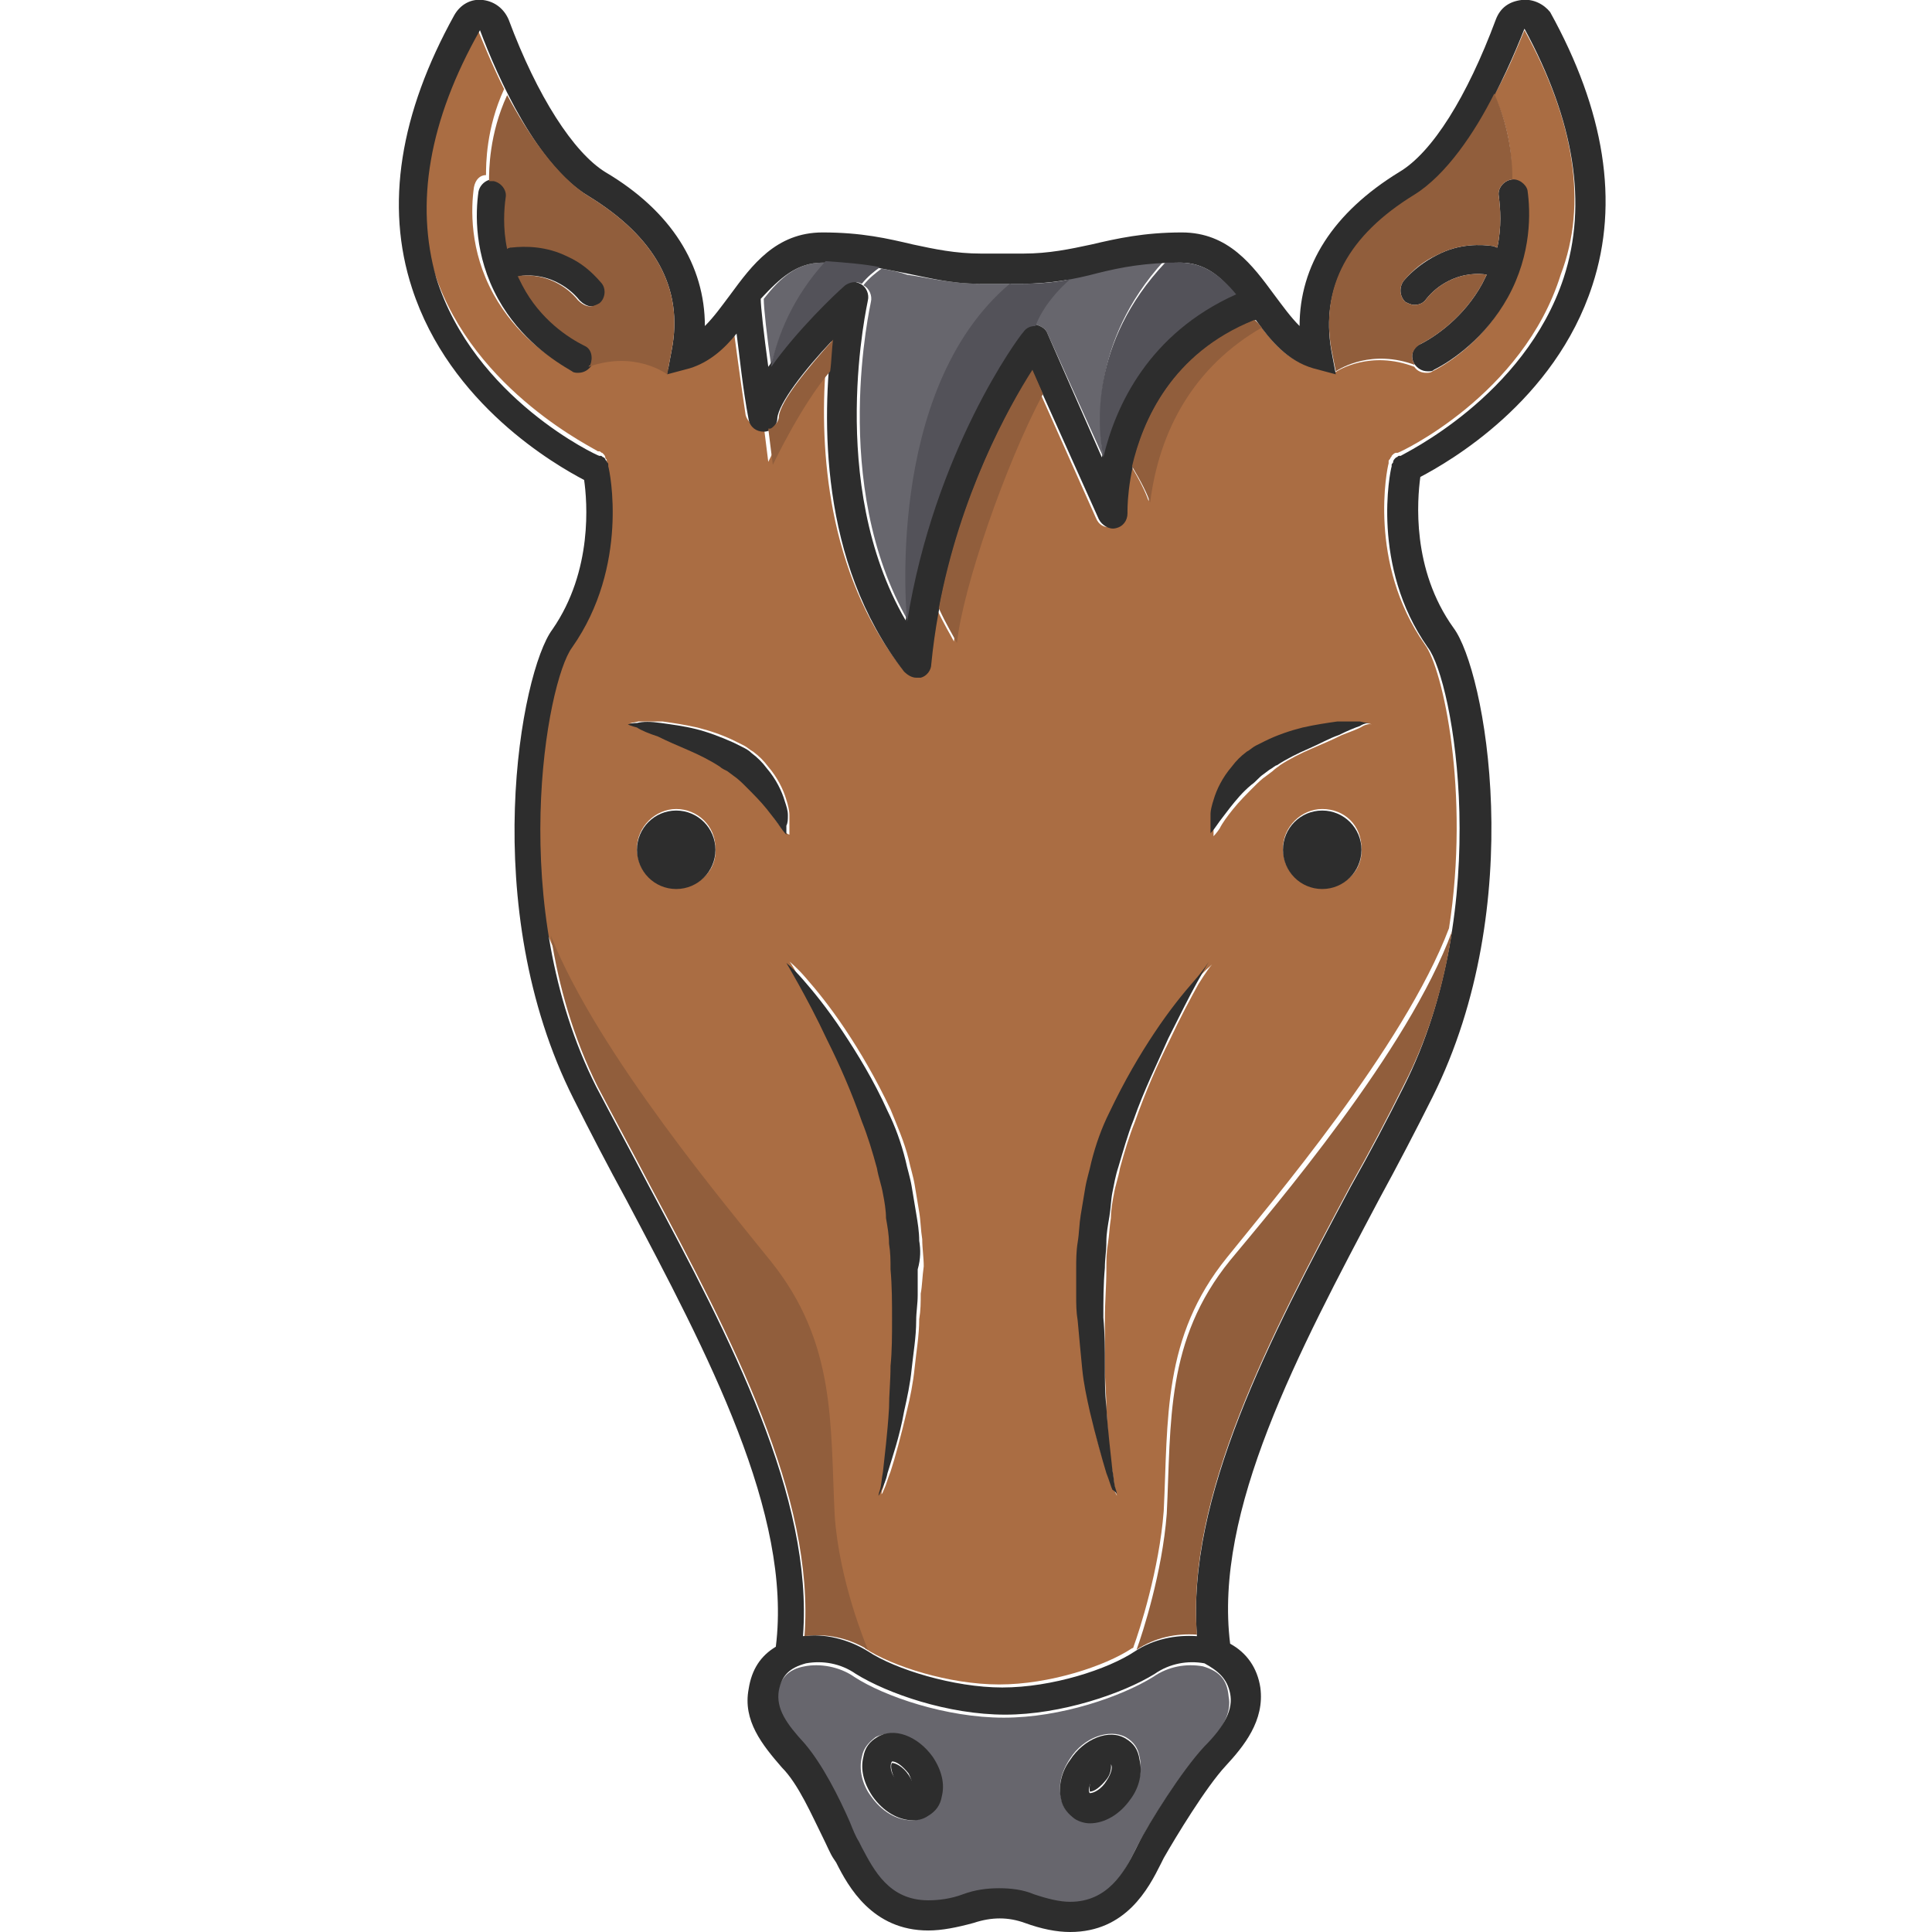 <?xml version="1.0" encoding="utf-8"?>
<!-- Generator: Adobe Illustrator 18.1.0, SVG Export Plug-In . SVG Version: 6.00 Build 0)  -->
<svg version="1.1" baseProfile="tiny" id="Layer_1" xmlns="http://www.w3.org/2000/svg" xmlns:xlink="http://www.w3.org/1999/xlink"
	 x="0px" y="0px" viewBox="0 0 128 128" xml:space="preserve">
<g>
	<path fill="#2D2D2D" d="M59.1,116.8c-0.1,0.1-0.1,0.5,0.2,1.1c0.3,0.5,0.8,0.8,1.1,0.8c0,0,0.1,0,0.1,0c0.1-0.1,0.1-0.5-0.3-1.1
		C59.8,117,59.3,116.8,59.1,116.8z"/>
	<path fill="#67666D" d="M54.5,17.4c0.1,0,0.2,0,0.2,0c-2.2,2.4-3.2,5-3.6,6.9c-0.3-2.1-0.5-3.9-0.5-4.5
		C51.7,18.4,52.8,17.4,54.5,17.4z"/>
	<path fill="#67666D" d="M65,18.8h2c-8.4,7-6.8,22.4-6.8,22.4c-5.3-9.1-2.5-21.1-2.5-21.2c0.1-0.4-0.1-0.9-0.5-1.1c0,0,0,0,0,0
		c0.4-0.5,0.8-0.8,1.2-1.1c0.6,0.1,1.1,0.2,1.7,0.4C61.5,18.4,63,18.8,65,18.8z"/>
	<path fill="#67666D" d="M73.1,30.3C73.1,30.3,73.1,30.3,73.1,30.3l-3.7-8.2c-0.1-0.3-0.4-0.5-0.8-0.6c0,0,0,0-0.1,0
		c0.5-1.3,1.5-2.3,2.3-3.1c0.6-0.1,1.2-0.3,1.8-0.4c1.3-0.3,2.7-0.6,4.5-0.7C72.2,22.7,72.8,28.3,73.1,30.3z"/>
	<path fill="#AA6D43" d="M101,2c-0.5,1.2-1.1,2.7-2,4.3c1.2,2.6,1.2,4.9,1.1,5.6c0.5,0,0.9,0.3,1,0.8c0.2,1.4,0.3,4.2-1.3,7.1
		c-1.5,2.7-3.7,4.2-4.9,4.8c-0.1,0.1-0.3,0.1-0.4,0.1c-0.3,0-0.6-0.1-0.8-0.4c0,0,0,0,0,0c-2.9-1.1-5,0.2-5.3,0.4v0l0,0h0l-1.5-0.4
		c-1.5-0.4-2.5-1.5-3.4-2.7c-4.5,2.6-6.8,6.8-7.4,11.6c-0.2-0.6-0.6-1.4-1.2-2.4c-0.4,1.8-0.4,3-0.4,3.1c0,0.5-0.3,0.9-0.8,1
		c-0.5,0.1-0.9-0.1-1.1-0.6l-3.7-8.3c-2.5,4.7-5.3,12.8-5.7,16.5c-0.2-0.4-0.7-1.2-1.2-2.3c-0.2,1.2-0.4,2.3-0.5,3.6
		c0,0.4-0.3,0.7-0.7,0.8c-0.1,0-0.2,0-0.3,0c-0.3,0-0.6-0.1-0.8-0.4c-4.9-6.3-5.4-14.5-5-19.8c-1.9,2.2-3.8,6.2-3.8,6.2l-0.3-2.4
		c0,0,0,0,0.1,0c-0.1,0-0.2,0.1-0.3,0.1c-0.5,0-0.9-0.4-1-0.8c-0.3-2-0.6-4.2-0.8-5.7c-0.8,1-1.8,1.9-3.1,2.3l-1.5,0.4
		c0,0-2.1-1.6-5.2-0.5c-0.2,0.3-0.5,0.4-0.8,0.4c-0.1,0-0.3,0-0.4-0.1c-1.2-0.6-3.4-2.1-4.9-4.8c-1.6-2.9-1.5-5.7-1.3-7.1
		c0.1-0.5,0.4-0.8,0.8-0.8c0-0.7,0-3.1,1.2-5.7v0c-0.8-1.6-1.4-3.1-1.9-4.3c-3.4,6-4.3,11.5-2.7,16.5c2.6,7.9,10.8,11.7,10.8,11.8
		c0,0,0,0,0.1,0c0.1,0,0.1,0.1,0.2,0.1c0,0,0.1,0.1,0.1,0.1c0,0,0.1,0.1,0.1,0.2s0.1,0.1,0.1,0.2c0,0,0,0,0,0.1
		c0.1,0.3,1.4,6.6-2.4,12c-1.2,1.6-3,10-1.6,19.1c3.1,7.8,11.8,18.1,14.6,21.6c4.3,5.4,3.9,10.7,4.2,16.8c0.2,4.4,2,8.5,2.2,9
		c0,0,0.1,0,0.1,0.1c1.8,1.2,5.6,2.4,8.9,2.4c3.3,0,7-1.2,8.8-2.4c0,0,0.1,0,0.1-0.1c0.4-1.1,1.7-5.1,2-9c0.3-6.1-0.1-11.5,4.2-16.8
		c2.8-3.5,11.7-13.9,14.7-21.8c0,0,0,0,0,0c1.4-9-0.4-17.2-1.6-18.8c-3.8-5.4-2.5-11.7-2.4-12c0,0,0,0,0-0.1c0-0.1,0-0.1,0.1-0.2
		c0-0.1,0.1-0.1,0.1-0.2c0,0,0.1-0.1,0.1-0.1c0,0,0.1-0.1,0.2-0.1c0,0,0,0,0.1,0c0.1,0,8.3-3.8,10.8-11.8C105.2,13.5,104.3,8,101,2z
		 M44.8,58.8c-1.5,0-2.6-1.1-2.6-2.6c0-1.4,1.2-2.6,2.6-2.6s2.6,1.1,2.6,2.6C47.5,57.7,46.3,58.8,44.8,58.8z M51.8,54.9
		c-0.2-0.3-0.6-0.8-0.9-1.3c-0.4-0.5-0.8-1-1.4-1.5c-0.3-0.3-0.5-0.5-0.8-0.7l-0.4-0.3c-0.2-0.1-0.4-0.3-0.5-0.4
		c-0.6-0.4-1.4-0.8-2.1-1.1c-0.7-0.3-1.4-0.7-2-0.9c-0.6-0.3-1.1-0.5-1.4-0.6c-0.3-0.2-0.6-0.2-0.6-0.2s0.2,0,0.6-0.1
		c0.4,0,1,0,1.6,0c0.7,0.1,1.4,0.2,2.3,0.4c0.8,0.2,1.7,0.5,2.5,0.9l0.6,0.3c0.2,0.1,0.4,0.3,0.6,0.4c0.4,0.3,0.7,0.6,1,1
		c0.6,0.7,1,1.5,1.2,2.2c0.1,0.3,0.2,0.7,0.2,1c0,0.3,0,0.5,0,0.7c0,0.4,0,0.6,0,0.6S52,55.2,51.8,54.9z M61,85.7
		c0,0.6,0,1.1-0.1,1.7c0,1.1-0.2,2.2-0.3,3.2c-0.1,1-0.3,2-0.5,2.8c-0.4,1.7-0.8,3.2-1.1,4.1c-0.2,0.5-0.3,0.9-0.4,1.1
		c-0.1,0.2-0.1,0.3-0.2,0.4c0,0,0-0.2,0.1-0.4c0.1-0.3,0.1-0.7,0.2-1.2c0.1-1,0.3-2.5,0.4-4.2c0.1-0.9,0.1-1.8,0.1-2.8
		c0-1,0-2,0.1-3.1c0-1.1,0-2.2-0.1-3.3c0-0.6,0-1.1-0.1-1.7c0-0.6-0.1-1.1-0.2-1.7c-0.1-0.6-0.1-1.1-0.2-1.6
		c-0.1-0.5-0.2-1.1-0.4-1.7c-0.3-1-0.6-2.1-1-3.1c-0.7-2-1.6-3.8-2.3-5.4c-0.8-1.6-1.4-2.8-1.9-3.7c-0.4-0.8-0.7-1.3-0.8-1.4
		c0,0,0.5,0.4,1.1,1.1c0.7,0.8,1.6,1.9,2.6,3.4c1,1.5,2,3.2,3,5.3c0.4,1,0.9,2.1,1.2,3.3c0.1,0.5,0.3,1.1,0.4,1.7
		c0.1,0.6,0.2,1.2,0.3,1.8c0.1,0.6,0.1,1.2,0.2,1.8c0,0.6,0.1,1.2,0.1,1.8C61.1,84.6,61.1,85.2,61,85.7z M79.4,65.2
		c-0.5,0.9-1.2,2.2-1.9,3.7c-0.8,1.6-1.6,3.4-2.3,5.4c-0.4,1-0.7,2-1,3.1c-0.1,0.6-0.3,1.1-0.4,1.7c-0.1,0.5-0.2,1.1-0.2,1.6
		c-0.1,0.6-0.1,1.1-0.2,1.7c-0.1,0.6-0.1,1.1-0.1,1.7c0,1.1-0.1,2.2-0.1,3.3c0,1.1,0,2.1,0,3.1c0,1,0.1,1.9,0.1,2.8
		c0.1,1.7,0.2,3.2,0.4,4.2c0.1,0.5,0.1,0.9,0.2,1.2c0,0.2,0.1,0.3,0.1,0.4c0,0-0.1-0.2-0.2-0.4c-0.1-0.3-0.3-0.6-0.4-1.1
		c-0.4-1-0.8-2.4-1.1-4.1c-0.2-0.9-0.4-1.8-0.5-2.8c-0.1-1-0.3-2.1-0.3-3.2c0-0.5-0.1-1.1-0.1-1.7c0-0.6,0-1.2,0-1.7
		c0-0.6,0-1.2,0.1-1.8c0-0.6,0.1-1.2,0.2-1.8c0.1-0.6,0.2-1.2,0.3-1.8c0.1-0.6,0.3-1.2,0.4-1.7c0.3-1.2,0.7-2.3,1.2-3.3
		c0.9-2,2-3.8,3-5.3c1-1.5,1.9-2.6,2.6-3.4c0.6-0.7,1-1,1.1-1.1C80.2,64,79.9,64.4,79.4,65.2z M87.6,58.8c-1.5,0-2.6-1.1-2.6-2.6
		c0-1.4,1.2-2.6,2.6-2.6c1.5,0,2.6,1.1,2.6,2.6C90.3,57.7,89.1,58.8,87.6,58.8z M90.3,48.1c-0.3,0.2-0.9,0.4-1.4,0.6
		c-0.6,0.3-1.3,0.6-2,0.9c-0.7,0.3-1.5,0.7-2.1,1.1c-0.1,0.1-0.3,0.2-0.5,0.4l-0.4,0.3c-0.3,0.2-0.6,0.5-0.8,0.7
		c-0.5,0.5-1,1-1.4,1.5c-0.4,0.5-0.7,0.9-0.9,1.3c-0.2,0.3-0.4,0.5-0.4,0.5s0-0.2,0-0.6c0-0.2,0-0.5,0-0.7c0-0.3,0.1-0.6,0.2-1
		c0.2-0.7,0.6-1.5,1.2-2.2c0.3-0.4,0.6-0.7,1-1c0.2-0.1,0.4-0.3,0.6-0.4l0.6-0.3c0.9-0.4,1.7-0.7,2.5-0.9c0.8-0.2,1.6-0.3,2.2-0.4
		c0.7,0,1.2-0.1,1.6,0c0.4,0,0.6,0.1,0.6,0.1S90.7,47.9,90.3,48.1z"/>
	<path fill="#2D2D2D" d="M72.5,117.6c-0.4,0.5-0.3,1-0.3,1.1l0,0c0.3,0,0.7-0.3,1.1-0.8c0.4-0.5,0.3-1,0.3-1.1
		C73.3,116.9,72.8,117.1,72.5,117.6z"/>
	<path fill="#67666D" d="M79.7,110.4c-1.1-0.2-2.3,0-3.3,0.7c-2.1,1.3-6.1,2.7-9.9,2.7c-3.8,0-7.9-1.4-9.9-2.7
		c-1-0.7-2.3-0.9-3.3-0.7c-1.1,0.2-1.6,0.8-1.8,1.8c-0.2,1.2,0.5,2.3,1.7,3.5c1.3,1.4,2.3,3.6,3,5.2c0.2,0.5,0.5,1,0.6,1.3l0.2,0.4
		c0.8,1.5,1.8,3.5,4.4,3.5c0.7,0,1.5-0.1,2.3-0.4c0.8-0.3,1.6-0.4,2.4-0.4c0.8,0,1.6,0.1,2.3,0.4c0.9,0.3,1.7,0.5,2.4,0.5
		c2.5,0,3.6-2,4.3-3.4l0.2-0.4c0.7-1.4,2.9-4.9,4.4-6.5c1.4-1.4,1.9-2.5,1.7-3.5C81.3,111.2,80.7,110.7,79.7,110.4z M62.3,119
		c-0.1,0.6-0.5,1-0.9,1.3c-0.3,0.2-0.7,0.3-1,0.3c-1,0-2-0.6-2.7-1.6c-0.6-0.8-0.8-1.8-0.6-2.6c0.1-0.6,0.5-1,0.9-1.3
		c1.1-0.6,2.8,0,3.7,1.4C62.3,117.2,62.5,118.2,62.3,119z M74.9,119.1c-0.7,1-1.7,1.6-2.7,1.6c-0.4,0-0.7-0.1-1-0.3
		c-0.5-0.3-0.8-0.7-0.9-1.3c-0.2-0.8,0-1.7,0.6-2.6c0.9-1.4,2.6-2,3.7-1.4c0.5,0.3,0.8,0.7,0.9,1.3
		C75.7,117.3,75.5,118.2,74.9,119.1z"/>
	<ellipse fill="#2D2D2D" cx="44.8" cy="56.3" rx="2.6" ry="2.6"/>
	<path fill="#2D2D2D" d="M60.9,82.2c0-0.6-0.1-1.2-0.2-1.8c-0.1-0.6-0.2-1.2-0.3-1.8c-0.1-0.6-0.3-1.2-0.4-1.7
		c-0.3-1.2-0.7-2.3-1.2-3.3c-0.9-2-2-3.8-3-5.3c-1-1.5-1.9-2.6-2.6-3.4c-0.7-0.8-1.1-1.1-1.1-1.1s0.3,0.5,0.8,1.4
		c0.5,0.9,1.2,2.2,1.9,3.7c0.8,1.6,1.6,3.4,2.3,5.4c0.4,1,0.7,2,1,3.1c0.1,0.6,0.3,1.1,0.4,1.7c0.1,0.5,0.2,1.1,0.2,1.6
		c0.1,0.6,0.2,1.1,0.2,1.7c0.1,0.6,0.1,1.1,0.1,1.7c0.1,1.1,0.1,2.2,0.1,3.3c0,1.1,0,2.1-0.1,3.1c0,1-0.1,1.9-0.1,2.8
		c-0.1,1.7-0.3,3.2-0.4,4.2c-0.1,0.5-0.1,0.9-0.2,1.2c-0.1,0.3-0.1,0.4-0.1,0.4s0.1-0.1,0.2-0.4c0.1-0.2,0.3-0.6,0.4-1.1
		c0.3-1,0.8-2.4,1.1-4.1c0.2-0.9,0.4-1.8,0.5-2.8c0.1-1,0.3-2.1,0.3-3.2c0-0.6,0.1-1.1,0.1-1.7c0-0.6,0-1.2,0-1.7
		C61,83.4,61,82.8,60.9,82.2z"/>
	<path fill="#2D2D2D" d="M52.2,54c0-0.3-0.1-0.6-0.2-0.9c-0.2-0.7-0.6-1.5-1.2-2.2c-0.3-0.4-0.6-0.7-1-1c-0.2-0.2-0.4-0.3-0.6-0.4
		l-0.6-0.3c-0.9-0.4-1.7-0.7-2.5-0.9c-0.8-0.2-1.6-0.3-2.3-0.4c-0.7-0.1-1.2-0.1-1.6,0c-0.4,0-0.6,0.1-0.6,0.1s0.2,0.1,0.6,0.2
		c0.3,0.2,0.8,0.4,1.4,0.6c0.6,0.3,1.3,0.6,2,0.9c0.7,0.3,1.5,0.7,2.1,1.1c0.1,0.1,0.3,0.2,0.5,0.3l0.4,0.3c0.3,0.2,0.6,0.5,0.8,0.7
		c0.5,0.5,1,1,1.4,1.5c0.4,0.5,0.7,0.9,0.9,1.2c0.2,0.3,0.4,0.5,0.4,0.5s0-0.2,0-0.6C52.2,54.5,52.2,54.3,52.2,54z"/>
	<ellipse fill="#2D2D2D" cx="87.6" cy="56.3" rx="2.6" ry="2.6"/>
	<path fill="#2D2D2D" d="M79.1,65c-0.7,0.8-1.6,1.9-2.6,3.4c-1,1.5-2,3.2-3,5.3c-0.5,1-0.9,2.1-1.2,3.3c-0.1,0.5-0.3,1.1-0.4,1.7
		c-0.1,0.6-0.2,1.2-0.3,1.8c-0.1,0.6-0.1,1.2-0.2,1.8c-0.1,0.6-0.1,1.2-0.1,1.8c0,0.6,0,1.2,0,1.7c0,0.6,0,1.1,0.1,1.7
		c0.1,1.1,0.2,2.2,0.3,3.2c0.1,1,0.3,1.9,0.5,2.8c0.4,1.7,0.8,3.1,1.1,4.1c0.2,0.5,0.3,0.9,0.4,1.1C74,98.9,74,99,74,99
		s0-0.1-0.1-0.4c-0.1-0.3-0.1-0.7-0.2-1.2c-0.1-1-0.3-2.5-0.4-4.2c-0.1-0.9-0.1-1.8-0.1-2.8c0-1,0-2-0.1-3.1c0-1.1,0-2.2,0.1-3.3
		c0-0.6,0.1-1.1,0.1-1.7c0-0.6,0.1-1.1,0.2-1.7c0.1-0.6,0.1-1.1,0.2-1.6c0.1-0.5,0.2-1.1,0.4-1.7c0.3-1,0.6-2.1,1-3.1
		c0.7-2,1.6-3.8,2.3-5.4c0.8-1.6,1.4-2.8,1.9-3.7c0.5-0.9,0.8-1.4,0.8-1.4S79.8,64.2,79.1,65z"/>
	<path fill="#2D2D2D" d="M88.6,47.8c-0.7,0.1-1.4,0.2-2.3,0.4c-0.8,0.2-1.7,0.5-2.5,0.9l-0.6,0.3c-0.2,0.1-0.4,0.3-0.6,0.4
		c-0.4,0.3-0.7,0.6-1,1c-0.6,0.7-1,1.5-1.2,2.2c-0.1,0.3-0.2,0.7-0.2,0.9c0,0.3,0,0.5,0,0.7c0,0.4,0,0.6,0,0.6s0.2-0.2,0.4-0.5
		c0.2-0.3,0.6-0.8,0.9-1.2c0.4-0.5,0.8-1,1.4-1.5c0.3-0.2,0.5-0.5,0.8-0.7l0.4-0.3c0.2-0.1,0.4-0.3,0.5-0.3c0.6-0.4,1.4-0.8,2.1-1.1
		c0.7-0.3,1.4-0.7,2-0.9c0.6-0.3,1.1-0.5,1.4-0.6c0.3-0.2,0.6-0.2,0.6-0.2s-0.2,0-0.6-0.1C89.9,47.8,89.3,47.8,88.6,47.8z"/>
	<path fill="#2D2D2D" d="M100.8,0c-0.8,0.1-1.4,0.5-1.7,1.3c-1.9,5.1-4.2,8.8-6.4,10.1c-4.4,2.7-6.6,6.2-6.6,10.2
		c-0.6-0.6-1.1-1.3-1.7-2.1c-1.4-1.9-3-4.1-6.1-4.1c-2.5,0-4.3,0.4-6,0.8c-1.4,0.3-2.8,0.6-4.5,0.6H65c-1.7,0-3.1-0.3-4.5-0.6
		c-1.7-0.4-3.4-0.8-6-0.8c-3.1,0-4.7,2.2-6.1,4.1c-0.6,0.8-1.1,1.5-1.7,2.1c0-4-2.2-7.6-6.6-10.2c-2.1-1.3-4.5-5-6.4-10.1
		c-0.3-0.7-0.9-1.2-1.7-1.3c-0.8-0.1-1.5,0.3-1.9,1c-3.6,6.5-4.6,12.6-2.8,18.1c2.5,7.7,9.5,11.7,11.4,12.7c0.2,1.4,0.6,6-2.1,9.9
		c-2.1,2.8-5,18.4,1.4,31.1c1.1,2.2,2.3,4.5,3.5,6.7c5.4,10.2,11,20.8,9.9,29.6c-1,0.6-1.6,1.5-1.8,2.8c-0.4,2.1,0.9,3.7,2.2,5.2
		c1.1,1.1,2,3.2,2.7,4.6c0.3,0.6,0.5,1.1,0.7,1.4l0.2,0.3c0.8,1.6,2.4,4.5,6.1,4.5c0.9,0,1.9-0.2,3-0.5c1.2-0.4,2.3-0.4,3.4,0
		c1.1,0.4,2.1,0.6,3,0.6c3.7,0,5.2-2.9,6-4.5l0.2-0.4c0.8-1.4,2.8-4.7,4.1-6.1c1.2-1.3,2.6-3,2.3-5.2c-0.2-1.3-0.9-2.3-2-2.9
		c-1.1-8.8,4.5-19.3,9.9-29.5c1.2-2.2,2.4-4.5,3.5-6.7c6.4-12.8,3.5-28.3,1.4-31.1c-2.8-3.9-2.4-8.5-2.2-10c1.9-1,8.9-5,11.4-12.7
		c1.8-5.5,0.8-11.6-2.8-18.1C102.3,0.3,101.6-0.1,100.8,0z M54.5,17.4c2.3,0,3.9,0.4,5.5,0.7c1.5,0.3,3,0.7,4.9,0.7h2.8
		c1.9,0,3.5-0.3,5-0.7c1.6-0.4,3.2-0.7,5.5-0.7c1.6,0,2.7,0.9,3.6,2.1c-5.9,2.6-8,7.5-8.8,10.8l-3.6-8.2c-0.1-0.3-0.4-0.5-0.8-0.6
		c-0.3,0-0.7,0.1-0.9,0.4c-0.3,0.3-5.9,8-7.7,19.2c-5.3-9.1-2.5-21.1-2.5-21.2c0.1-0.4-0.1-0.9-0.5-1.1c-0.4-0.2-0.8-0.2-1.2,0.1
		c-0.7,0.6-3.2,3-4.9,5.4c-0.3-2.2-0.5-4-0.5-4.5C51.7,18.4,52.8,17.4,54.5,17.4z M81.5,112.2c0.2,1-0.3,2.1-1.7,3.5
		c-1.5,1.6-3.7,5.1-4.4,6.5l-0.2,0.4c-0.7,1.4-1.8,3.4-4.3,3.4c-0.7,0-1.5-0.2-2.4-0.5c-0.7-0.3-1.5-0.4-2.3-0.4
		c-0.8,0-1.6,0.1-2.4,0.4c-0.8,0.3-1.6,0.4-2.3,0.4c-2.6,0-3.6-2-4.4-3.5l-0.2-0.4c-0.2-0.3-0.4-0.8-0.6-1.3c-0.7-1.6-1.8-3.8-3-5.2
		c-1.2-1.3-1.9-2.3-1.7-3.5c0.2-1,0.7-1.5,1.8-1.8c1.1-0.2,2.3,0,3.3,0.7c2.1,1.3,6.1,2.7,9.9,2.7c3.7,0,7.8-1.4,9.9-2.7
		c1-0.7,2.2-0.9,3.3-0.7C80.7,110.7,81.3,111.2,81.5,112.2z M103.6,18.4c-2.6,7.9-10.7,11.7-10.8,11.8c0,0,0,0-0.1,0
		c-0.1,0-0.1,0.1-0.2,0.1c0,0-0.1,0.1-0.1,0.1c0,0-0.1,0.1-0.1,0.2c0,0.1-0.1,0.1-0.1,0.2c0,0,0,0,0,0.1c-0.1,0.3-1.4,6.6,2.4,12
		c1.7,2.2,4.4,17.2-1.6,29.1c-1.1,2.2-2.2,4.3-3.5,6.6c-5.4,10.1-10.9,20.6-10.2,29.8c-1.4-0.1-2.9,0.2-4.1,1
		c-1.8,1.2-5.5,2.4-8.8,2.4c-3.2,0-7.1-1.2-8.9-2.4c-1.3-0.8-2.9-1.2-4.3-1c0.7-9.2-4.8-19.7-10.2-29.8c-1.2-2.3-2.4-4.5-3.5-6.6
		c-6-11.9-3.3-26.8-1.6-29.1c3.8-5.4,2.5-11.7,2.4-12c0,0,0,0,0-0.1c0-0.1,0-0.1-0.1-0.2c0-0.1-0.1-0.1-0.1-0.2c0,0-0.1-0.1-0.1-0.1
		c-0.1,0-0.1-0.1-0.2-0.1c0,0,0,0-0.1,0c-0.1,0-8.3-3.8-10.8-11.8C27.5,13.5,28.4,8,31.8,2C33,5.2,35.6,11,39,13
		c4.4,2.7,6.3,6.1,5.5,10.2l-0.3,1.6l1.5-0.4c1.3-0.4,2.3-1.3,3.1-2.3c0.2,1.5,0.4,3.6,0.8,5.7c0.1,0.5,0.5,0.8,1,0.8
		c0.5,0,0.9-0.4,0.9-0.9c0.1-1,1.8-3.2,3.6-5.1c-0.6,4.9-0.9,14.6,4.8,21.9c0.2,0.2,0.5,0.4,0.8,0.4c0.1,0,0.2,0,0.3,0
		c0.4-0.1,0.7-0.5,0.7-0.9c0.9-9.2,4.8-16.5,6.7-19.4l4.4,9.8c0.2,0.4,0.7,0.7,1.1,0.6c0.5-0.1,0.8-0.5,0.8-1
		c0-0.1-0.3-9.3,8.5-12.8c1,1.4,2.1,2.7,3.8,3.2l1.5,0.4l-0.3-1.6c-0.7-4.1,1.1-7.5,5.5-10.2c3.4-2.1,6-7.8,7.3-11.1
		C104.3,8,105.2,13.5,103.6,18.4z"/>
	<path fill="#2D2D2D" d="M74.6,115.2c-1.1-0.7-2.8,0-3.7,1.4c-0.6,0.8-0.8,1.8-0.6,2.6c0.1,0.6,0.5,1,0.9,1.3c0.3,0.2,0.7,0.3,1,0.3
		c1,0,2-0.6,2.7-1.6c0.6-0.8,0.8-1.8,0.6-2.6C75.4,115.9,75.1,115.5,74.6,115.2z M73.3,118c-0.3,0.5-0.8,0.8-1.1,0.8l0,0
		c-0.1-0.1-0.1-0.5,0.3-1.1c0.3-0.5,0.8-0.8,1.1-0.8C73.7,117,73.7,117.4,73.3,118z"/>
	<path fill="#2D2D2D" d="M58.1,115.1c-0.5,0.3-0.8,0.7-0.9,1.3c-0.2,0.8,0,1.7,0.6,2.6c0.7,1,1.7,1.6,2.7,1.6c0.4,0,0.7-0.1,1-0.3
		c0.5-0.3,0.8-0.7,0.9-1.3c0.2-0.8,0-1.7-0.6-2.6C60.8,115,59.2,114.4,58.1,115.1z M60.4,118.6C60.4,118.6,60.4,118.6,60.4,118.6
		c-0.3,0-0.8-0.3-1.1-0.8c-0.4-0.5-0.3-1-0.2-1.1c0.3,0,0.7,0.3,1.1,0.8C60.5,118.1,60.5,118.5,60.4,118.6z"/>
	<path fill="#2D2D2D" d="M37.7,16.9c-1.4-0.7-2.8-0.7-3.7-0.6c-0.1,0-0.2,0.1-0.3,0.1c-0.3-1.4-0.3-2.7-0.1-3.4
		c0.1-0.5-0.3-1-0.8-1.1c-0.5-0.1-1,0.3-1.1,0.8c-0.2,1.4-0.3,4.2,1.3,7.1c1.5,2.7,3.7,4.1,4.9,4.8c0.1,0.1,0.3,0.1,0.4,0.1
		c0.4,0,0.7-0.2,0.9-0.5c0.2-0.5,0.1-1.1-0.4-1.3c-1-0.5-2.9-1.7-4.1-4c-0.1-0.2-0.2-0.4-0.3-0.6c0.5-0.1,1.5-0.1,2.5,0.4
		c0.6,0.3,1.1,0.7,1.5,1.2c0.2,0.2,0.5,0.4,0.8,0.4c0.2,0,0.4-0.1,0.6-0.2c0.4-0.3,0.5-1,0.1-1.4C39.3,17.9,38.6,17.3,37.7,16.9z"/>
	<path fill="#2D2D2D" d="M100.1,11.9c-0.5,0.1-0.9,0.6-0.8,1.1c0.1,0.8,0.2,2-0.1,3.4c-0.1,0-0.2-0.1-0.3-0.1
		c-0.7-0.1-2.2-0.2-3.7,0.6c-0.8,0.4-1.6,1-2.2,1.7c-0.3,0.4-0.3,1,0.1,1.4c0.2,0.1,0.4,0.2,0.6,0.2c0.3,0,0.6-0.1,0.8-0.4
		c0.4-0.5,0.9-0.9,1.5-1.2c1-0.5,2-0.5,2.5-0.4c-0.1,0.2-0.2,0.4-0.3,0.6c-1.2,2.2-3.1,3.5-4.1,4c-0.5,0.2-0.7,0.8-0.4,1.3
		c0.2,0.3,0.5,0.5,0.9,0.5c0.2,0,0.3,0,0.4-0.1c1.2-0.6,3.4-2.1,4.9-4.8c1.6-2.9,1.5-5.7,1.3-7.1C101.1,12.2,100.6,11.8,100.1,11.9z
		"/>
	<path fill="#915E3C" d="M96.2,61.7c-0.5,3.4-1.5,6.9-3.2,10.2c-1.1,2.2-2.2,4.3-3.5,6.6c-5.4,10.1-10.9,20.6-10.2,29.8
		c-1.4-0.1-2.8,0.2-4,1c0.4-1.1,1.7-5.1,2-9c0.3-6.1-0.1-11.5,4.2-16.8C84.4,80,93.3,69.6,96.2,61.7z"/>
	<path fill="#915E3C" d="M57.5,109.3c-1.3-0.8-2.8-1.1-4.2-0.9c0.7-9.2-4.8-19.7-10.2-29.8c-1.2-2.3-2.4-4.5-3.5-6.6
		c-1.6-3.2-2.6-6.7-3.1-10c3.1,7.8,11.8,18.1,14.6,21.6c4.3,5.4,3.9,10.7,4.2,16.8C55.6,104.7,57.3,108.8,57.5,109.3z"/>
	<path fill="#915E3C" d="M55.2,22.5c-0.1,0.6-0.1,1.4-0.2,2.1c-1.9,2.2-3.8,6.2-3.8,6.2l-0.3-2.4c0,0,0,0,0.1,0
		c0.1,0,0.2-0.1,0.3-0.2c0.2-0.2,0.3-0.4,0.3-0.6C51.7,26.6,53.4,24.5,55.2,22.5z"/>
	<path fill="#915E3C" d="M69.1,26.1c-2.5,4.7-5.3,12.8-5.7,16.5c-0.2-0.4-0.7-1.2-1.2-2.3c0,0,0,0,0,0c1.4-7.5,4.6-13.3,6.2-15.8
		L69.1,26.1z"/>
	<path fill="#915E3C" d="M83.6,21.7c-4.5,2.6-6.8,6.8-7.4,11.6c-0.2-0.6-0.6-1.4-1.2-2.4v0c0.7-3,2.6-7.5,8.1-9.7
		C83.3,21.3,83.4,21.5,83.6,21.7z"/>
	<path fill="#915E3C" d="M44.5,23.2l-0.3,1.6c0,0-2.1-1.6-5.2-0.5c0,0,0-0.1,0.1-0.1c0.2-0.5,0.1-1.1-0.4-1.3c-1-0.5-2.9-1.7-4.1-4
		c-0.1-0.2-0.2-0.4-0.3-0.6c0.5-0.1,1.5-0.1,2.5,0.4c0.6,0.3,1.1,0.7,1.5,1.2c0.2,0.2,0.5,0.4,0.8,0.4c0.2,0,0.4-0.1,0.6-0.2
		c0.4-0.3,0.5-1,0.1-1.4c-0.6-0.7-1.3-1.3-2.2-1.7c-1.4-0.7-2.8-0.7-3.7-0.6c-0.1,0-0.2,0-0.3,0.1c-0.3-1.4-0.2-2.7-0.1-3.4
		c0.1-0.5-0.3-1-0.8-1.1c-0.1,0-0.2,0-0.3,0c0-0.7,0-3.1,1.2-5.7C35,8.9,36.9,11.7,39,13C43.4,15.7,45.3,19.1,44.5,23.2z"/>
	<path fill="#915E3C" d="M100.2,11.9c0,0-0.1,0-0.1,0c-0.5,0.1-0.9,0.6-0.8,1.1c0.1,0.8,0.2,2-0.1,3.4c-0.1,0-0.2-0.1-0.3-0.1
		c-0.7-0.1-2.2-0.2-3.7,0.6c-0.9,0.4-1.6,1-2.2,1.7c-0.3,0.4-0.3,1,0.1,1.4c0.2,0.1,0.4,0.2,0.6,0.2c0.3,0,0.6-0.1,0.8-0.4
		c0.4-0.5,0.9-0.9,1.5-1.2c1-0.5,2-0.5,2.5-0.4c-0.1,0.2-0.2,0.4-0.3,0.6c-1.2,2.2-3.1,3.5-4.1,4c-0.5,0.3-0.7,0.8-0.4,1.3
		c0,0,0,0.1,0.1,0.1c0,0,0,0,0,0c-2.9-1.1-5,0.2-5.3,0.4l-0.3-1.5c-0.7-4.1,1.1-7.5,5.5-10.2c2.1-1.3,4-4.1,5.3-6.7
		C100.2,8.9,100.2,11.2,100.2,11.9z"/>
	<path fill="#535259" d="M58.3,17.7c-0.4,0.3-0.8,0.6-1.2,1.1c-0.4-0.2-0.8-0.1-1.1,0.1c-0.7,0.6-3.2,3-4.9,5.4c0,0,0,0,0-0.1
		c0.4-1.9,1.4-4.5,3.6-6.9C56.1,17.4,57.3,17.5,58.3,17.7z"/>
	<path fill="#535259" d="M70.9,18.5c-0.8,0.7-1.8,1.8-2.3,3.1c-0.3,0-0.6,0.1-0.8,0.4c-0.3,0.3-5.9,7.9-7.7,19.2
		c0,0-1.6-15.3,6.8-22.4h0.8C68.9,18.8,70,18.7,70.9,18.5z"/>
	<path fill="#535259" d="M81.9,19.5c-5.8,2.6-8,7.4-8.8,10.8c-0.4-2-0.9-7.6,4.1-12.9c0.3,0,0.7,0,1,0
		C79.8,17.4,80.9,18.3,81.9,19.5z"/>
</g>
</svg>
